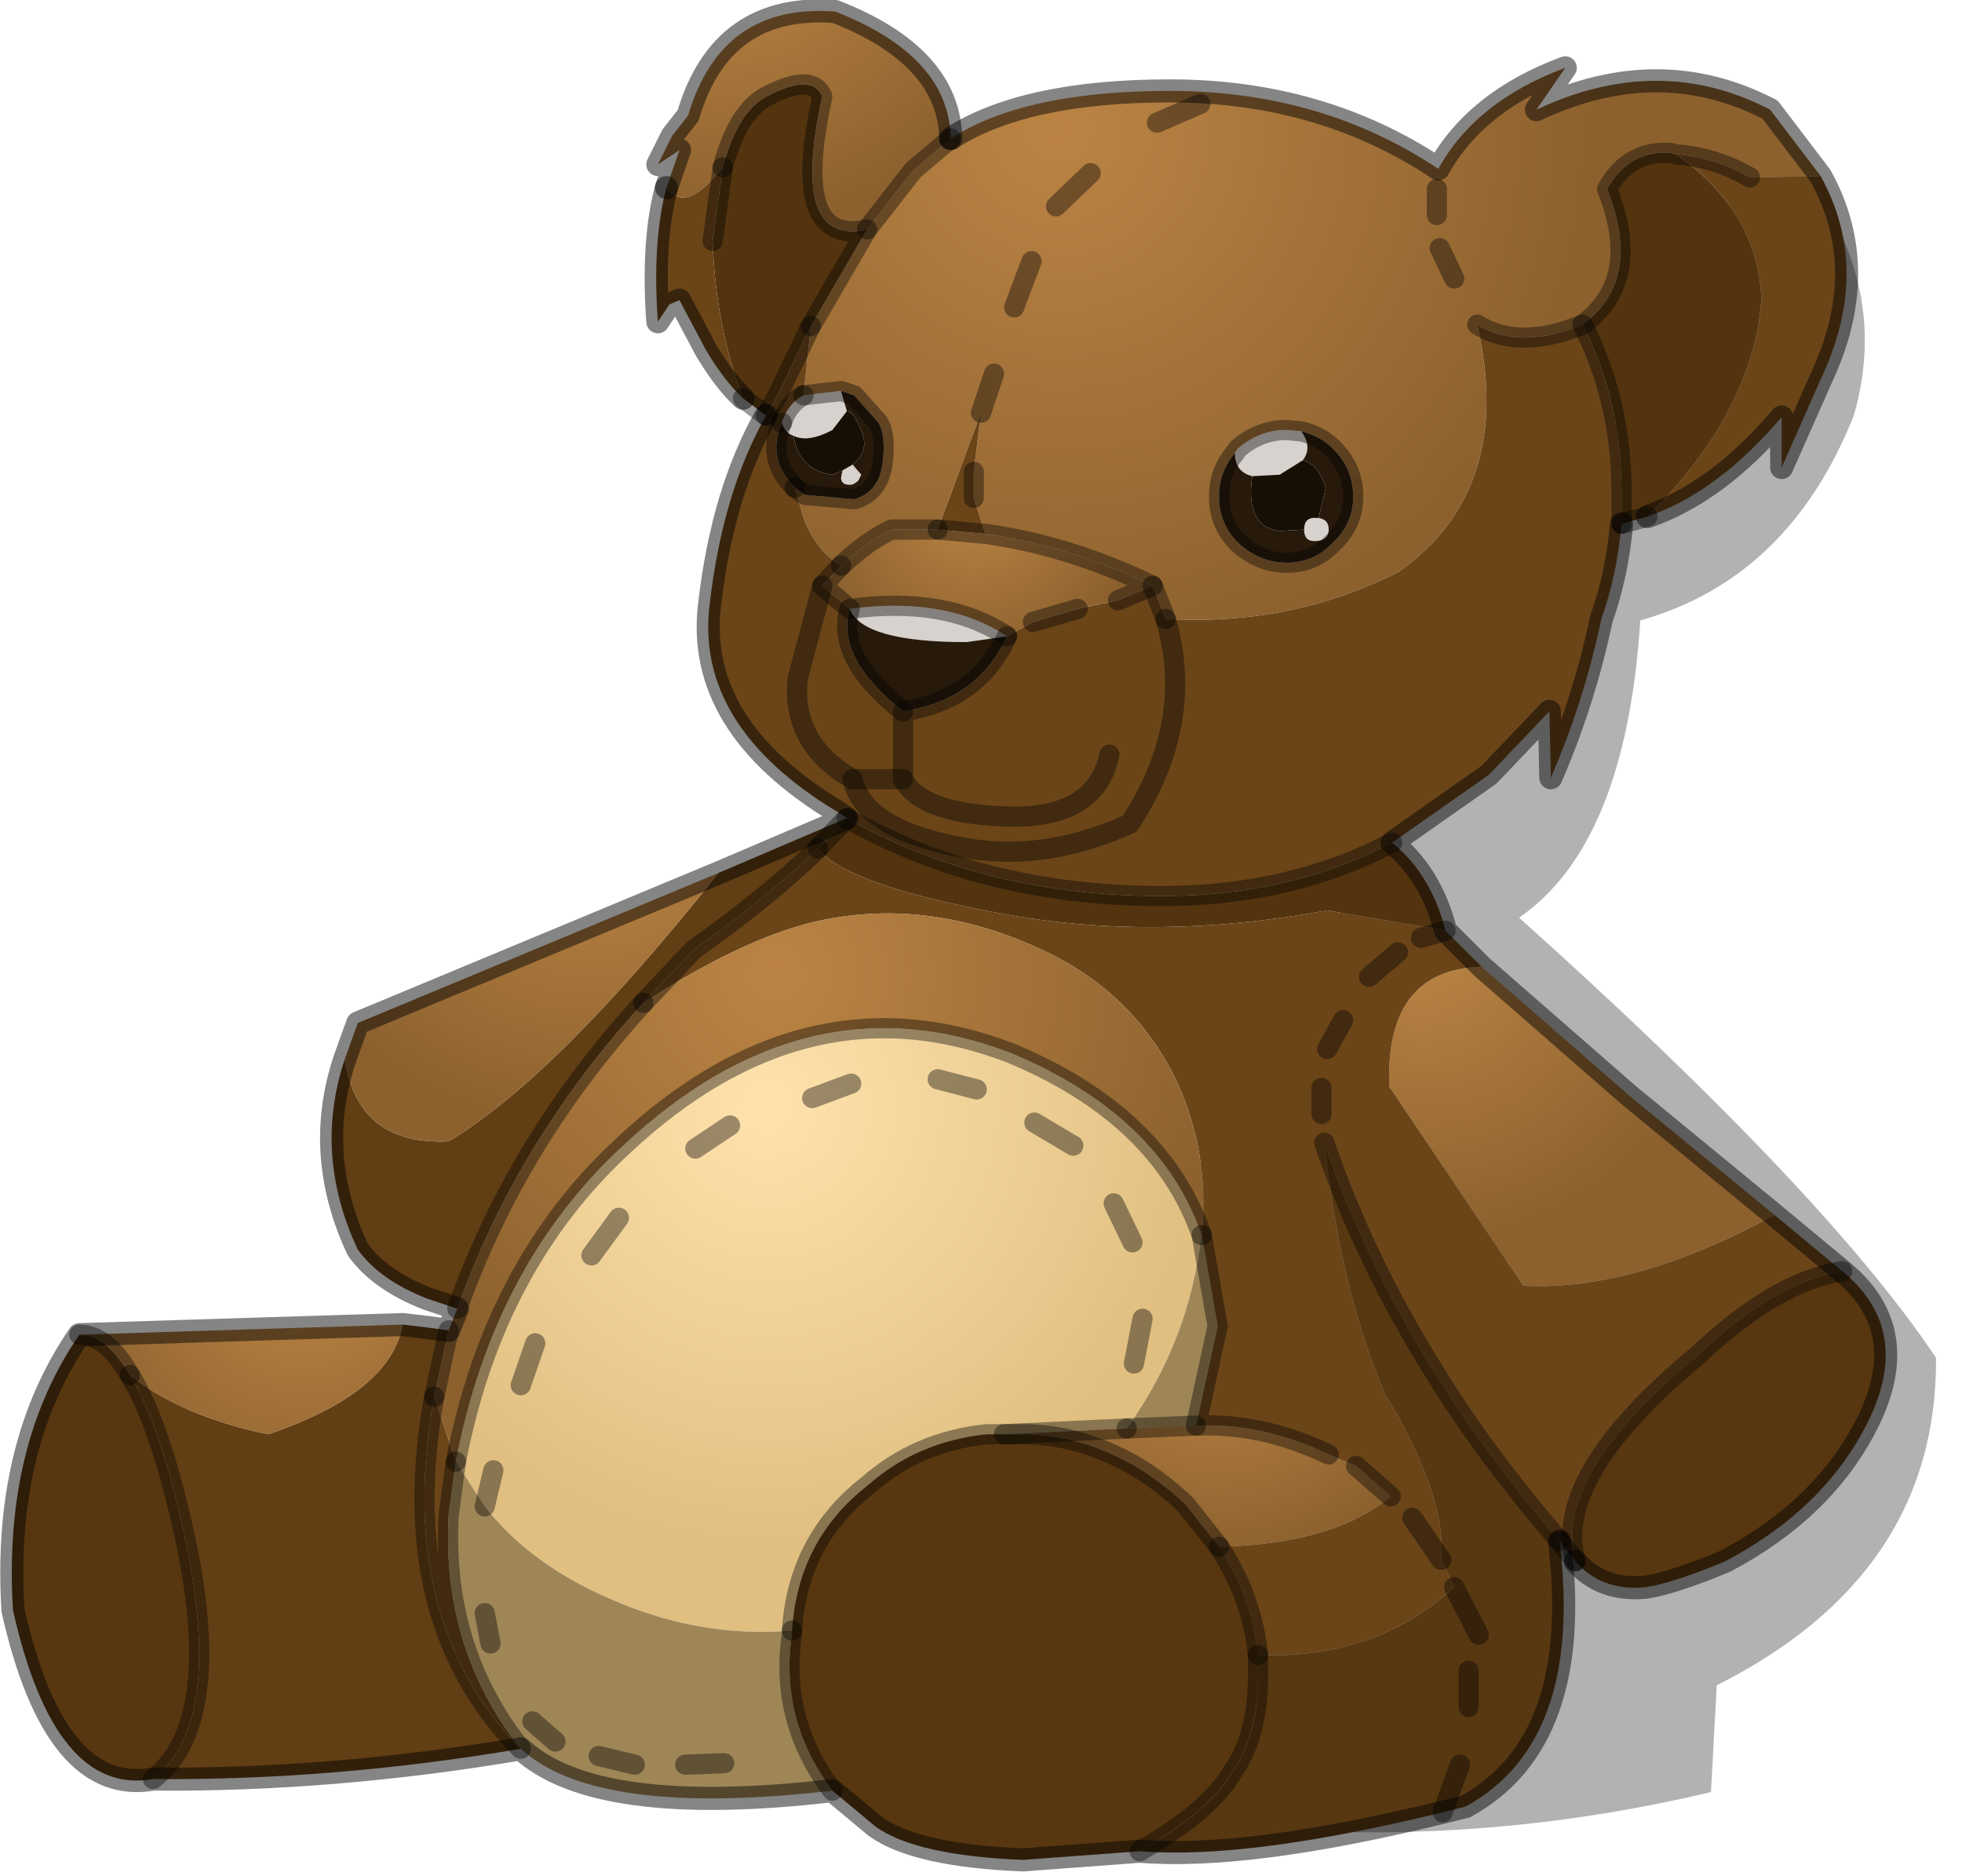 <?xml version="1.0" encoding="utf-8"?>
<svg version="1.1" id="Layer_1"
xmlns="http://www.w3.org/2000/svg"
xmlns:xlink="http://www.w3.org/1999/xlink"
width="68px" height="65px"
xml:space="preserve">
<g id="PathID_1680" transform="matrix(1, 0, 0, 1, 28.1, 61.5)">
<path style="fill:#000000;fill-opacity:0.302" d="M39 -14.45Q39.05 -6.95 31.4 -3.1L31.2 0.6Q24.25 2.25 17.25 1.95L10.2 -15.15L33.25 -56.9Q37.65 -52.3 36.15 -47.1Q33.9 -41.45 28.75 -40Q28.25 -32.25 24.55 -29.7Q35.15 -20.2 39 -14.45" />
</g>
<g id="PathID_1681" transform="matrix(1, 0, 0, 1, 28.1, 61.5)">
<radialGradient
id="RadialGradID_939" gradientUnits="userSpaceOnUse" gradientTransform="matrix(0.023, 0, 0, 0.023, 8.55, -57.05)" spreadMethod ="pad" cx="0" cy="0" r="819.2" fx="0" fy="0" >
<stop  offset="0"  style="stop-color:#BB8444;stop-opacity:1" />
<stop  offset="1"  style="stop-color:#8C612E;stop-opacity:1" />
</radialGradient>
<path style="fill:url(#RadialGradID_939) " d="M7.65 -52.45L7.05 -50.85L7.65 -52.45M20.4 -41.7Q16.7 -39.8 12.3 -40.05L11.85 -41.2Q8.95 -42.6 6.05 -43L5.65 -44.25L5.65 -45.15L5.9 -47.2L6.35 -48.55L5.9 -47.2L4.4 -43.15L2.8 -43.15Q1.95 -42.75 1.05 -41.9Q0.2 -42.4 -0.25 -43.55L-0.55 -44.6L-0.2 -44.35L1.5 -44.2Q2.4 -44.45 2.5 -45.55Q2.6 -46.4 2.35 -46.85L1.5 -47.8L1.05 -47.95L-0.25 -47.8L0 -50.2L1.95 -53.55L3.55 -55.6L4.85 -56.7Q7.4 -58.35 12.45 -58.35Q17.7 -58.35 21.75 -55.65Q23.05 -58 26.15 -59.15L25.15 -57.7Q29.4 -59.7 33.25 -57.7L35 -55.4L32.55 -55.35Q31.35 -56.05 30 -56.15L29.8 -56.2Q28.35 -56.3 27.6 -54.95Q28.85 -51.8 26.75 -50.25Q24.55 -49.35 23.1 -50.25Q24.4 -44.55 20.4 -41.7M9.7 -55.5L8.5 -54.35L9.7 -55.5M13.5 -57.9L12 -57.25L13.5 -57.9M22.3 -51.85L21.8 -52.9L22.3 -51.85M21.7 -54.05L21.7 -54.95L21.7 -54.05M14.15 -44.3Q14.15 -43.35 14.8 -42.7Q15.55 -42 16.5 -42Q17.45 -42 18.1 -42.7Q18.8 -43.35 18.8 -44.3Q18.8 -45.25 18.1 -45.95Q17.65 -46.4 17 -46.55L16.5 -46.6Q15.55 -46.6 14.8 -45.95L14.7 -45.8Q14.15 -45.15 14.15 -44.3" />
<path style="fill:#54340F;fill-opacity:1" d="M-1.15 -47.8L-1.55 -47.1L-2.35 -47.7Q-3.3 -50.2 -3.4 -53.15L-3.05 -55.7Q-2.55 -57.6 -1.55 -58.15Q0.05 -59 0.4 -58.15Q-0.75 -52.95 1.95 -53.55L0 -50.2L-1.15 -47.8M28.1 -44.45Q28.1 -47.6 26.75 -50.25Q28.85 -51.8 27.6 -54.95Q28.35 -56.3 29.8 -56.2L30 -56.15Q32.85 -54.15 32.95 -51.1L32.85 -50.25Q32.2 -46.75 29 -43.6L28.1 -43.35L28.1 -44.45M12.4 -30.45Q16.7 -30.5 20.15 -32.3Q21.5 -31.2 22 -29.25L17.9 -29.95Q11.9 -28.85 6.55 -29.85Q1.2 -30.85 0.25 -32.1L1.25 -33.15Q6.1 -30.4 12.4 -30.45" />
<radialGradient
id="RadialGradID_940" gradientUnits="userSpaceOnUse" gradientTransform="matrix(0.013, 0, 0, 0.012, -2.75, -63.6)" spreadMethod ="pad" cx="0" cy="0" r="819.2" fx="0" fy="0" >
<stop  offset="0"  style="stop-color:#BB8444;stop-opacity:1" />
<stop  offset="1"  style="stop-color:#8C612E;stop-opacity:1" />
</radialGradient>
<path style="fill:url(#RadialGradID_940) " d="M0.4 -58.15Q0.05 -59 -1.55 -58.15Q-2.55 -57.6 -3.05 -55.7Q-4.35 -54.05 -5 -55L-4.55 -56.3L-5.3 -55.8L-4.8 -56.8L-4.25 -57.5Q-3.1 -61.4 0.85 -61.1Q4.8 -59.55 4.85 -56.7L3.55 -55.6L1.95 -53.55Q-0.75 -52.95 0.4 -58.15" />
<path style="fill:#6B4518;fill-opacity:1" d="M-2.35 -47.7Q-3 -48.3 -3.65 -49.4L-4.55 -51.1L-4.9 -50.95L-5.3 -50.35Q-5.5 -53.15 -5 -55Q-4.35 -54.05 -3.05 -55.7L-3.4 -53.15Q-3.3 -50.2 -2.35 -47.7M3.2 -36.85L3.2 -34.5Q3.85 -33.25 7.05 -33.2Q9.9 -33.2 10.35 -35.35Q9.9 -33.2 7.05 -33.2Q3.85 -33.25 3.2 -34.5L3.2 -36.85Q5.8 -37.25 6.8 -39.45L7.7 -39.95L9.25 -40.4L10.65 -40.7L11.85 -41.2L12.3 -40.05Q16.7 -39.8 20.4 -41.7Q24.4 -44.55 23.1 -50.25Q24.55 -49.35 26.75 -50.25Q28.1 -47.6 28.1 -44.45L28.1 -43.35Q27.95 -41.6 27.4 -40.05Q26.8 -37.2 25.65 -34.55L25.6 -36.85L23.5 -34.65L20.15 -32.3Q16.7 -30.5 12.4 -30.45Q6.1 -30.4 1.25 -33.15L0.95 -33.35Q-4.05 -36.35 -3.5 -40.6Q-3.05 -44.45 -1.55 -47.1L-1.15 -47.8L0 -50.2L-0.25 -47.8Q-0.8 -47.5 -1 -46.85Q-1.55 -45.6 -0.55 -44.6L-0.25 -43.55Q0.2 -42.4 1.05 -41.9L0.4 -41.2L1.35 -40.4Q0.85 -38.7 3.2 -36.85M6.05 -43L4.4 -43.15L5.9 -47.2L5.65 -45.15L5.65 -44.25L6.05 -43M32.85 -50.25L32.95 -51.1Q32.85 -54.15 30 -56.15Q31.35 -56.05 32.55 -55.35L35 -55.4Q36.8 -52.15 35 -48.35L33.65 -45.3L33.65 -47.05Q31.45 -44.45 29 -43.6Q32.2 -46.75 32.85 -50.25M17.8 -21.9Q18.35 -16.8 19.9 -13.2Q22.05 -9.65 21.85 -7.45L20.85 -8.9L21.85 -7.45L22.3 -6.5Q19.6 -4 15.5 -4.15Q15.3 -6.15 14.15 -7.9Q18.15 -8 20.1 -9.65L18.9 -10.7L17.95 -11.1Q15.65 -12.2 13.35 -12.1L14.1 -15.55L13.55 -18.7Q13.85 -21.7 12.55 -24.3Q11.15 -27 8.4 -28.4Q4.2 -30.5 0.1 -29.55Q-2.4 -28.95 -5.8 -26.75L-4.05 -28.6Q-1.5 -30.4 0.25 -32.1Q1.2 -30.85 6.55 -29.85Q11.9 -28.85 17.9 -29.95L22 -29.25L21.15 -29L22 -29.25L23.25 -28Q19.9 -27.9 20.05 -23.85L24.7 -16.95Q28.55 -16.75 33.4 -19.4L35.75 -17.45Q33.45 -17.1 30.7 -14.5Q25.7 -10.35 26.5 -7.4L25.95 -8.1Q23.3 -11.2 21.65 -13.9Q19.2 -17.8 17.8 -21.9M0.4 -41.2L-0.45 -38Q-0.7 -35.75 1.45 -34.5Q1.85 -32.7 5.45 -32.1Q8.15 -31.65 11.05 -32.95Q13.35 -36.45 12.3 -40.05Q13.35 -36.45 11.05 -32.95Q8.15 -31.65 5.45 -32.1Q1.85 -32.7 1.45 -34.5Q-0.7 -35.75 -0.45 -38L0.4 -41.2M1.45 -34.5L3.2 -34.5L1.45 -34.5M18.45 -26.15L17.9 -25.15L18.45 -26.15M17.7 -23.8L17.7 -22.9L17.7 -23.8M20.35 -28.5L19.35 -27.65L20.35 -28.5M-13.05 -13.1L-12.3 -10.85L-12.55 -9Q-12.8 -4.35 -10.05 -0.9Q-14.45 -5.4 -13.05 -13.1" />
<path style="fill:#D7D2CD;fill-opacity:1" d="M1.25 -47.25L0.75 -46.6Q-0.1 -46.15 -0.6 -46.4Q-0.9 -46.5 -1 -46.85Q-0.8 -47.5 -0.25 -47.8L1.05 -47.95L1.25 -47.25M17.05 -45.55L16.25 -45.05L15.3 -45Q14.7 -45.15 14.7 -45.8L14.8 -45.95Q15.55 -46.6 16.5 -46.6L17 -46.55Q17.4 -46 17.05 -45.55M17.95 -43.15Q17.95 -42.75 17.45 -42.75Q17.1 -42.75 17.1 -43.15Q17.1 -43.6 17.55 -43.55L17.6 -43.55Q17.95 -43.5 17.95 -43.15M1.1 -45.2L1.45 -45.4L1.75 -45.05L1.65 -44.85Q1.5 -44.7 1.35 -44.7Q1.05 -44.7 1.05 -44.95L1.1 -45.2M5.4 -39.25Q1.8 -39.25 1.35 -40.4Q4.7 -40.85 6.8 -39.45L5.4 -39.25" />
<path style="fill:#170E04;fill-opacity:1" d="M17.85 -44.6L17.6 -43.55L17.55 -43.55Q17.1 -43.6 17.1 -43.15L16.25 -43.1Q15.05 -43.25 15.3 -45L16.25 -45.05L17.05 -45.55Q17.6 -45.4 17.85 -44.6M1.1 -45.2L0.75 -45.05Q-0.4 -45.2 -0.6 -46.4Q-0.1 -46.15 0.75 -46.6L1.25 -47.25Q1.5 -47.25 1.8 -46.45Q2 -45.85 1.45 -45.4L1.1 -45.2" />
<path style="fill:#271A0B;fill-opacity:1" d="M-1 -46.85Q-0.9 -46.5 -0.6 -46.4Q-0.4 -45.2 0.75 -45.05L1.1 -45.2L1.05 -44.95Q1.05 -44.7 1.35 -44.7Q1.5 -44.7 1.65 -44.85L1.75 -45.05L1.45 -45.4Q2 -45.85 1.8 -46.45Q1.5 -47.25 1.25 -47.25L1.05 -47.95L1.5 -47.8L2.35 -46.85Q2.6 -46.4 2.5 -45.55Q2.4 -44.45 1.5 -44.2L-0.2 -44.35L-0.55 -44.6Q-1.55 -45.6 -1 -46.85M17.6 -43.55L17.85 -44.6Q17.6 -45.4 17.05 -45.55Q17.4 -46 17 -46.55Q17.65 -46.4 18.1 -45.95Q18.8 -45.25 18.8 -44.3Q18.8 -43.35 18.1 -42.7Q17.45 -42 16.5 -42Q15.55 -42 14.8 -42.7Q14.15 -43.35 14.15 -44.3Q14.15 -45.15 14.7 -45.8Q14.7 -45.15 15.3 -45Q15.05 -43.25 16.25 -43.1L17.1 -43.15Q17.1 -42.75 17.45 -42.75Q17.95 -42.75 17.95 -43.15Q17.95 -43.5 17.6 -43.55M1.35 -40.4Q1.8 -39.25 5.4 -39.25L6.8 -39.45Q5.8 -37.25 3.2 -36.85Q0.85 -38.7 1.35 -40.4" />
<radialGradient
id="RadialGradID_941" gradientUnits="userSpaceOnUse" gradientTransform="matrix(0.007, 0, 0, 0.007, 5.65, -44.25)" spreadMethod ="pad" cx="0" cy="0" r="819.2" fx="0" fy="0" >
<stop  offset="0.035"  style="stop-color:#BB8444;stop-opacity:1" />
<stop  offset="1"  style="stop-color:#8C612E;stop-opacity:1" />
</radialGradient>
<path style="fill:url(#RadialGradID_941) " d="M6.05 -43Q8.95 -42.6 11.85 -41.2L10.65 -40.7L9.25 -40.4L7.7 -39.95L6.8 -39.45Q4.7 -40.85 1.35 -40.4L0.4 -41.2L1.05 -41.9Q1.95 -42.75 2.8 -43.15L4.4 -43.15L6.05 -43" />
<path style="fill:#623E14;fill-opacity:1" d="M-21.95 -9.35Q-22.7 -12.4 -23.6 -13.85Q-21.75 -12.4 -18.8 -11.8Q-14.55 -13.25 -14.15 -15.6L-13.3 -15.5L-12.55 -15.4L-12.65 -14.95L-13.05 -13.1Q-14.45 -5.4 -10.05 -0.9Q-16.55 0.2 -22.8 0.15Q-20.1 -1.95 -21.95 -9.35M0.25 -32.1Q-1.5 -30.4 -4.05 -28.6L-5.8 -26.75Q-10.2 -21.95 -12.25 -16.15L-13.3 -16.5Q-14.95 -17.15 -15.7 -18.2Q-17.25 -21.5 -16.15 -24.8Q-15.7 -21.8 -12.55 -21.95Q-8.8 -24.2 -3.2 -31.25L1.25 -33.15L0.25 -32.1" />
<radialGradient
id="RadialGradID_942" gradientUnits="userSpaceOnUse" gradientTransform="matrix(0.02, 0, 0, 0.02, -1.2, -27.75)" spreadMethod ="pad" cx="0" cy="0" r="819.2" fx="0" fy="0" >
<stop  offset="0"  style="stop-color:#BB8444;stop-opacity:1" />
<stop  offset="1"  style="stop-color:#8C612E;stop-opacity:1" />
</radialGradient>
<path style="fill:url(#RadialGradID_942) " d="M-5.8 -26.75Q-2.4 -28.95 0.1 -29.55Q4.2 -30.5 8.4 -28.4Q11.15 -27 12.55 -24.3Q13.85 -21.7 13.55 -18.7Q12.1 -22.85 6.95 -25Q-0.15 -27.75 -6.5 -21.8Q-11 -17.65 -12.3 -10.85L-13.05 -13.1L-12.65 -14.95L-12.55 -15.4L-12.25 -16.15Q-10.2 -21.95 -5.8 -26.75" />
<path style="fill:#583811;fill-opacity:1" d="M19.9 -13.2Q18.35 -16.8 17.8 -21.9Q19.2 -17.8 21.65 -13.9Q23.3 -11.2 25.95 -8.1Q26.8 -1.15 22.7 1.1L21.9 1.3Q15.15 2.95 11.4 2.65Q13.85 1.25 14.65 -0.15Q15.55 -1.45 15.5 -3.7L15.5 -4.15Q19.6 -4 22.3 -6.5L21.85 -7.45Q22.05 -9.65 19.9 -13.2M23.15 -4.85L22.3 -6.5L23.15 -4.85M22.8 -2.35L22.8 -3.6L22.8 -2.35M21.9 1.3L22.5 -0.35L21.9 1.3" />
<radialGradient
id="RadialGradID_943" gradientUnits="userSpaceOnUse" gradientTransform="matrix(0.019, 0, 0, 0.019, -1.5, -23.15)" spreadMethod ="pad" cx="0" cy="0" r="819.2" fx="0" fy="0" >
<stop  offset="0"  style="stop-color:#FFE2AD;stop-opacity:1" />
<stop  offset="0.984"  style="stop-color:#E0BF81;stop-opacity:1" />
</radialGradient>
<path style="fill:url(#RadialGradID_943) " d="M11.2 -14.25L11.5 -15.8L11.2 -14.25M11.15 -18.45L10.5 -19.8L11.15 -18.45M5.75 -23.75L4.4 -24.1L5.75 -23.75M9.1 -21.8L7.75 -22.6L9.1 -21.8M1.4 -23.95L0.05 -23.45L1.4 -23.95M-11.3 -9.3L-11 -10.55L-11.3 -9.3L-12.3 -10.85Q-11 -17.65 -6.5 -21.8Q-0.15 -27.75 6.95 -25Q12.1 -22.85 13.55 -18.7Q13.1 -14.95 10.95 -12L6.7 -11.8L6.1 -11.8Q3.7 -11.55 2 -10.05Q-0.45 -8.15 -0.65 -5Q-4.05 -4.7 -7.4 -6.3Q-9.85 -7.45 -11.3 -9.3M-9.55 -14.95L-10.05 -13.5L-9.55 -14.95M-6.65 -19.3L-7.6 -18L-6.65 -19.3M-2.8 -22.5L-4 -21.7L-2.8 -22.5" />
<path style="fill:#9F8657;fill-opacity:1" d="M-12.55 -9L-12.3 -10.85L-11.3 -9.3Q-9.85 -7.45 -7.4 -6.3Q-4.05 -4.7 -0.65 -5L-0.65 -4.9Q-1.1 -1.9 0.75 0.55Q-7.45 1.5 -10.05 -0.9Q-12.8 -4.35 -12.55 -9M10.95 -12Q13.1 -14.95 13.55 -18.7L14.1 -15.55L13.35 -12.1L10.95 -12M-11.3 -5.6L-11.1 -4.55L-11.3 -5.6M-7.35 -0.65L-6.1 -0.35L-7.35 -0.65M-4.35 -0.35L-3 -0.4L-4.35 -0.35M-9.65 -1.85L-8.85 -1.15L-9.65 -1.85" />
<radialGradient
id="RadialGradID_944" gradientUnits="userSpaceOnUse" gradientTransform="matrix(0.01, 0, 0, 0.01, 14.1, -15.55)" spreadMethod ="pad" cx="0" cy="0" r="819.2" fx="0" fy="0" >
<stop  offset="0.051"  style="stop-color:#BB8444;stop-opacity:1" />
<stop  offset="1"  style="stop-color:#8C612E;stop-opacity:1" />
</radialGradient>
<path style="fill:url(#RadialGradID_944) " d="M13 -9.35Q11.75 -10.55 10.35 -11.15Q9 -11.75 7.55 -11.8L6.7 -11.8L10.95 -12L13.35 -12.1Q15.65 -12.2 17.95 -11.1L18.9 -10.7L20.1 -9.65Q18.15 -8 14.15 -7.9L13 -9.35" />
<path style="fill:#583710;fill-opacity:1" d="M35.75 -17.45Q38.25 -15.4 36.6 -12.15Q35.1 -9.2 31.7 -7.4Q29.9 -6.65 28.95 -6.5Q27.4 -6.35 26.5 -7.4Q25.7 -10.35 30.7 -14.5Q33.45 -17.1 35.75 -17.45M-0.65 -5Q-0.45 -8.15 2 -10.05Q3.7 -11.55 6.1 -11.8L6.7 -11.8L7.55 -11.8Q9 -11.75 10.35 -11.15Q11.75 -10.55 13 -9.35L14.15 -7.9Q15.3 -6.15 15.5 -4.15L15.5 -3.7Q15.55 -1.45 14.65 -0.15Q13.85 1.25 11.4 2.65L7.35 2.95Q3.65 2.8 2.25 1.8L0.75 0.55Q-1.1 -1.9 -0.65 -4.9L-0.65 -5M-23.6 -13.85Q-22.7 -12.4 -21.95 -9.35Q-20.1 -1.95 -22.8 0.15Q-26.2 0.75 -27.65 -5.7Q-28 -11.4 -25.35 -15.25Q-24.4 -15.25 -23.6 -13.85" />
<radialGradient
id="RadialGradID_945" gradientUnits="userSpaceOnUse" gradientTransform="matrix(0.013, 0, 0, 0.013, 21.15, -29)" spreadMethod ="pad" cx="0" cy="0" r="819.2" fx="0" fy="0" >
<stop  offset="0.027"  style="stop-color:#BB8444;stop-opacity:1" />
<stop  offset="1"  style="stop-color:#8C612E;stop-opacity:1" />
</radialGradient>
<path style="fill:url(#RadialGradID_945) " d="M24.7 -16.95L20.05 -23.85Q19.9 -27.9 23.25 -28L28.35 -23.55L33.4 -19.4Q28.55 -16.75 24.7 -16.95" />
<radialGradient
id="RadialGradID_946" gradientUnits="userSpaceOnUse" gradientTransform="matrix(0.013, 0, 0, 0.013, -8.3, -33.1)" spreadMethod ="pad" cx="0" cy="0" r="819.2" fx="112" fy="0" >
<stop  offset="0.051"  style="stop-color:#BB8444;stop-opacity:1" />
<stop  offset="1"  style="stop-color:#8C612E;stop-opacity:1" />
</radialGradient>
<path style="fill:url(#RadialGradID_946) " d="M-12.55 -21.95Q-15.7 -21.8 -16.15 -24.8L-15.7 -26.05L-3.2 -31.25Q-8.8 -24.2 -12.55 -21.95" />
<radialGradient
id="RadialGradID_947" gradientUnits="userSpaceOnUse" gradientTransform="matrix(0.011, 0, 0, 0.011, -17.55, -17.85)" spreadMethod ="pad" cx="0" cy="0" r="819.2" fx="0" fy="0" >
<stop  offset="0.051"  style="stop-color:#BB8444;stop-opacity:1" />
<stop  offset="1"  style="stop-color:#8C612E;stop-opacity:1" />
</radialGradient>
<path style="fill:url(#RadialGradID_947) " d="M-18.8 -11.8Q-21.75 -12.4 -23.6 -13.85Q-24.4 -15.25 -25.35 -15.25L-14.15 -15.6Q-14.55 -13.25 -18.8 -11.8" />
<path style="fill:none;stroke-width:0.7;stroke-linecap:round;stroke-linejoin:round;stroke-miterlimit:3;stroke:#000000;stroke-opacity:0.388" d="M7.05 -50.85L7.65 -52.45" />
<path style="fill:none;stroke-width:0.7;stroke-linecap:round;stroke-linejoin:round;stroke-miterlimit:3;stroke:#000000;stroke-opacity:0.388" d="M1.95 -53.55L3.55 -55.6L4.85 -56.7" />
<path style="fill:none;stroke-width:0.8;stroke-linecap:round;stroke-linejoin:round;stroke-miterlimit:3;stroke:#000000;stroke-opacity:0.478" d="M4.85 -56.7Q4.8 -59.55 0.85 -61.1Q-3.1 -61.4 -4.25 -57.5L-4.8 -56.8L-5.3 -55.8L-4.55 -56.3L-5 -55" />
<path style="fill:none;stroke-width:0.7;stroke-linecap:round;stroke-linejoin:round;stroke-miterlimit:3;stroke:#000000;stroke-opacity:0.388" d="M-3.05 -55.7Q-2.55 -57.6 -1.55 -58.15Q0.05 -59 0.4 -58.15Q-0.75 -52.95 1.95 -53.55L0 -50.2" />
<path style="fill:none;stroke-width:0.7;stroke-linecap:round;stroke-linejoin:round;stroke-miterlimit:3;stroke:#000000;stroke-opacity:0.388" d="M-0.25 -47.8L1.05 -47.95L1.5 -47.8L2.35 -46.85Q2.6 -46.4 2.5 -45.55Q2.4 -44.45 1.5 -44.2L-0.2 -44.35L-0.55 -44.6" />
<path style="fill:none;stroke-width:0.7;stroke-linecap:round;stroke-linejoin:round;stroke-miterlimit:3;stroke:#000000;stroke-opacity:0.388" d="M1.05 -41.9Q1.95 -42.75 2.8 -43.15L4.4 -43.15" />
<path style="fill:none;stroke-width:0.7;stroke-linecap:round;stroke-linejoin:round;stroke-miterlimit:3;stroke:#000000;stroke-opacity:0.388" d="M5.9 -47.2L6.35 -48.55" />
<path style="fill:none;stroke-width:0.7;stroke-linecap:round;stroke-linejoin:round;stroke-miterlimit:3;stroke:#000000;stroke-opacity:0.388" d="M8.5 -54.35L9.7 -55.5" />
<path style="fill:none;stroke-width:0.7;stroke-linecap:round;stroke-linejoin:round;stroke-miterlimit:3;stroke:#000000;stroke-opacity:0.388" d="M12 -57.25L13.5 -57.9" />
<path style="fill:none;stroke-width:0.8;stroke-linecap:round;stroke-linejoin:round;stroke-miterlimit:3;stroke:#000000;stroke-opacity:0.478" d="M4.85 -56.7Q7.4 -58.35 12.45 -58.35Q17.7 -58.35 21.75 -55.65Q23.05 -58 26.15 -59.15L25.15 -57.7Q29.4 -59.7 33.25 -57.7L35 -55.4Q36.8 -52.15 35 -48.35L33.65 -45.3L33.65 -47.05Q31.45 -44.45 29 -43.6" />
<path style="fill:none;stroke-width:0.7;stroke-linecap:round;stroke-linejoin:round;stroke-miterlimit:3;stroke:#000000;stroke-opacity:0.388" d="M29 -43.6L28.1 -43.35" />
<path style="fill:none;stroke-width:0.8;stroke-linecap:round;stroke-linejoin:round;stroke-miterlimit:3;stroke:#000000;stroke-opacity:0.478" d="M28.1 -43.35Q27.95 -41.6 27.4 -40.05Q26.8 -37.2 25.65 -34.55L25.6 -36.85L23.5 -34.65L20.15 -32.3Q21.5 -31.2 22 -29.25L23.25 -28L28.35 -23.55L33.4 -19.4L35.75 -17.45Q38.25 -15.4 36.6 -12.15Q35.1 -9.2 31.7 -7.4Q29.9 -6.65 28.95 -6.5Q27.4 -6.35 26.5 -7.4" />
<path style="fill:none;stroke-width:0.7;stroke-linecap:round;stroke-linejoin:round;stroke-miterlimit:3;stroke:#000000;stroke-opacity:0.388" d="M26.5 -7.4L25.95 -8.1" />
<path style="fill:none;stroke-width:0.8;stroke-linecap:round;stroke-linejoin:round;stroke-miterlimit:3;stroke:#000000;stroke-opacity:0.478" d="M25.95 -8.1Q26.8 -1.15 22.7 1.1L21.9 1.3Q15.15 2.95 11.4 2.65L7.35 2.95Q3.65 2.8 2.25 1.8L0.75 0.55Q-7.45 1.5 -10.05 -0.9Q-16.55 0.2 -22.8 0.15Q-26.2 0.75 -27.65 -5.7Q-28 -11.4 -25.35 -15.25L-14.15 -15.6L-13.3 -15.5L-12.55 -15.4L-12.25 -16.15L-13.3 -16.5Q-14.95 -17.15 -15.7 -18.2Q-17.25 -21.5 -16.15 -24.8L-15.7 -26.05L-3.2 -31.25L1.25 -33.15L0.95 -33.35Q-4.05 -36.35 -3.5 -40.6Q-3.05 -44.45 -1.55 -47.1" />
<path style="fill:none;stroke-width:0.7;stroke-linecap:round;stroke-linejoin:round;stroke-miterlimit:3;stroke:#000000;stroke-opacity:0.388" d="M-1.55 -47.1L-2.35 -47.7" />
<path style="fill:none;stroke-width:0.8;stroke-linecap:round;stroke-linejoin:round;stroke-miterlimit:3;stroke:#000000;stroke-opacity:0.478" d="M-2.35 -47.7Q-3 -48.3 -3.65 -49.4L-4.55 -51.1L-4.9 -50.95L-5.3 -50.35Q-5.5 -53.15 -5 -55" />
<path style="fill:none;stroke-width:0.7;stroke-linecap:round;stroke-linejoin:round;stroke-miterlimit:3;stroke:#000000;stroke-opacity:0.388" d="M23.1 -50.25Q24.55 -49.35 26.75 -50.25Q28.85 -51.8 27.6 -54.95Q28.35 -56.3 29.8 -56.2L30 -56.15Q31.35 -56.05 32.55 -55.35" />
<path style="fill:none;stroke-width:0.7;stroke-linecap:round;stroke-linejoin:round;stroke-miterlimit:3;stroke:#000000;stroke-opacity:0.388" d="M21.8 -52.9L22.3 -51.85" />
<path style="fill:none;stroke-width:0.7;stroke-linecap:round;stroke-linejoin:round;stroke-miterlimit:3;stroke:#000000;stroke-opacity:0.388" d="M21.7 -54.95L21.7 -54.05" />
<path style="fill:none;stroke-width:0.7;stroke-linecap:round;stroke-linejoin:round;stroke-miterlimit:3;stroke:#000000;stroke-opacity:0.388" d="M26.75 -50.25Q28.1 -47.6 28.1 -44.45L28.1 -43.35" />
<path style="fill:none;stroke-width:0.7;stroke-linecap:round;stroke-linejoin:round;stroke-miterlimit:3;stroke:#000000;stroke-opacity:0.388" d="M21.15 -29L22 -29.25" />
<path style="fill:none;stroke-width:0.7;stroke-linecap:round;stroke-linejoin:round;stroke-miterlimit:3;stroke:#000000;stroke-opacity:0.388" d="M0.25 -32.1Q-1.5 -30.4 -4.05 -28.6L-5.8 -26.75" />
<path style="fill:none;stroke-width:0.7;stroke-linecap:round;stroke-linejoin:round;stroke-miterlimit:3;stroke:#000000;stroke-opacity:0.388" d="M13.55 -18.7L14.1 -15.55L13.35 -12.1Q15.65 -12.2 17.95 -11.1" />
<path style="fill:none;stroke-width:0.7;stroke-linecap:round;stroke-linejoin:round;stroke-miterlimit:3;stroke:#000000;stroke-opacity:0.388" d="M18.9 -10.7L20.1 -9.65" />
<path style="fill:none;stroke-width:0.7;stroke-linecap:round;stroke-linejoin:round;stroke-miterlimit:3;stroke:#000000;stroke-opacity:0.388" d="M14.15 -7.9Q15.3 -6.15 15.5 -4.15" />
<path style="fill:none;stroke-width:0.7;stroke-linecap:round;stroke-linejoin:round;stroke-miterlimit:3;stroke:#000000;stroke-opacity:0.388" d="M21.85 -7.45L20.85 -8.9" />
<path style="fill:none;stroke-width:0.7;stroke-linecap:round;stroke-linejoin:round;stroke-miterlimit:3;stroke:#000000;stroke-opacity:0.388" d="M14.7 -45.8L14.8 -45.95Q15.55 -46.6 16.5 -46.6L17 -46.55Q17.65 -46.4 18.1 -45.95Q18.8 -45.25 18.8 -44.3Q18.8 -43.35 18.1 -42.7Q17.45 -42 16.5 -42Q15.55 -42 14.8 -42.7Q14.15 -43.35 14.15 -44.3Q14.15 -45.15 14.7 -45.8z" />
<path style="fill:none;stroke-width:0.7;stroke-linecap:round;stroke-linejoin:round;stroke-miterlimit:3;stroke:#000000;stroke-opacity:0.388" d="M11.85 -41.2L12.3 -40.05" />
<path style="fill:none;stroke-width:0.7;stroke-linecap:round;stroke-linejoin:round;stroke-miterlimit:3;stroke:#000000;stroke-opacity:0.388" d="M10.65 -40.7L11.85 -41.2Q8.95 -42.6 6.05 -43L4.4 -43.15" />
<path style="fill:none;stroke-width:0.7;stroke-linecap:round;stroke-linejoin:round;stroke-miterlimit:3;stroke:#000000;stroke-opacity:0.388" d="M5.65 -44.25L5.65 -45.15" />
<path style="fill:none;stroke-width:0.7;stroke-linecap:round;stroke-linejoin:round;stroke-miterlimit:3;stroke:#000000;stroke-opacity:0.388" d="M1.05 -41.9L0.4 -41.2L1.35 -40.4Q4.7 -40.85 6.8 -39.45" />
<path style="fill:none;stroke-width:0.7;stroke-linecap:round;stroke-linejoin:round;stroke-miterlimit:3;stroke:#000000;stroke-opacity:0.388" d="M7.7 -39.95L9.25 -40.4" />
<path style="fill:none;stroke-width:0.7;stroke-linecap:round;stroke-linejoin:round;stroke-miterlimit:3;stroke:#000000;stroke-opacity:0.388" d="M6.8 -39.45Q5.8 -37.25 3.2 -36.85L3.2 -34.5Q3.85 -33.25 7.05 -33.2Q9.9 -33.2 10.35 -35.35" />
<path style="fill:none;stroke-width:0.7;stroke-linecap:round;stroke-linejoin:round;stroke-miterlimit:3;stroke:#000000;stroke-opacity:0.388" d="M1.25 -33.15L0.25 -32.1" />
<path style="fill:none;stroke-width:0.7;stroke-linecap:round;stroke-linejoin:round;stroke-miterlimit:3;stroke:#000000;stroke-opacity:0.388" d="M12.3 -40.05Q13.35 -36.45 11.05 -32.95Q8.15 -31.65 5.45 -32.1Q1.85 -32.7 1.45 -34.5Q-0.7 -35.75 -0.45 -38L0.4 -41.2" />
<path style="fill:none;stroke-width:0.7;stroke-linecap:round;stroke-linejoin:round;stroke-miterlimit:3;stroke:#000000;stroke-opacity:0.388" d="M3.2 -34.5L1.45 -34.5" />
<path style="fill:none;stroke-width:0.7;stroke-linecap:round;stroke-linejoin:round;stroke-miterlimit:3;stroke:#000000;stroke-opacity:0.388" d="M20.15 -32.3Q16.7 -30.5 12.4 -30.45Q6.1 -30.4 1.25 -33.15" />
<path style="fill:none;stroke-width:0.7;stroke-linecap:round;stroke-linejoin:round;stroke-miterlimit:3;stroke:#000000;stroke-opacity:0.388" d="M17.9 -25.15L18.45 -26.15" />
<path style="fill:none;stroke-width:0.7;stroke-linecap:round;stroke-linejoin:round;stroke-miterlimit:3;stroke:#000000;stroke-opacity:0.388" d="M1.35 -40.4Q0.85 -38.7 3.2 -36.85" />
<path style="fill:none;stroke-width:0.7;stroke-linecap:round;stroke-linejoin:round;stroke-miterlimit:3;stroke:#000000;stroke-opacity:0.388" d="M11.5 -15.8L11.2 -14.25" />
<path style="fill:none;stroke-width:0.7;stroke-linecap:round;stroke-linejoin:round;stroke-miterlimit:3;stroke:#000000;stroke-opacity:0.388" d="M17.7 -22.9L17.7 -23.8" />
<path style="fill:none;stroke-width:0.7;stroke-linecap:round;stroke-linejoin:round;stroke-miterlimit:3;stroke:#000000;stroke-opacity:0.388" d="M10.5 -19.8L11.15 -18.45" />
<path style="fill:none;stroke-width:0.7;stroke-linecap:round;stroke-linejoin:round;stroke-miterlimit:3;stroke:#000000;stroke-opacity:0.388" d="M4.4 -24.1L5.75 -23.75" />
<path style="fill:none;stroke-width:0.7;stroke-linecap:round;stroke-linejoin:round;stroke-miterlimit:3;stroke:#000000;stroke-opacity:0.388" d="M7.75 -22.6L9.1 -21.8" />
<path style="fill:none;stroke-width:0.7;stroke-linecap:round;stroke-linejoin:round;stroke-miterlimit:3;stroke:#000000;stroke-opacity:0.388" d="M0.05 -23.45L1.4 -23.95" />
<path style="fill:none;stroke-width:0.7;stroke-linecap:round;stroke-linejoin:round;stroke-miterlimit:3;stroke:#000000;stroke-opacity:0.388" d="M-0.65 -5Q-0.45 -8.15 2 -10.05Q3.7 -11.55 6.1 -11.8L6.7 -11.8L10.95 -12" />
<path style="fill:none;stroke-width:0.7;stroke-linecap:round;stroke-linejoin:round;stroke-miterlimit:3;stroke:#000000;stroke-opacity:0.388" d="M13.55 -18.7Q12.1 -22.85 6.95 -25Q-0.15 -27.75 -6.5 -21.8Q-11 -17.65 -12.3 -10.85" />
<path style="fill:none;stroke-width:0.7;stroke-linecap:round;stroke-linejoin:round;stroke-miterlimit:3;stroke:#000000;stroke-opacity:0.388" d="M-11.3 -9.3L-11 -10.55" />
<path style="fill:none;stroke-width:0.7;stroke-linecap:round;stroke-linejoin:round;stroke-miterlimit:3;stroke:#000000;stroke-opacity:0.388" d="M6.7 -11.8L7.55 -11.8Q9 -11.75 10.35 -11.15Q11.75 -10.55 13 -9.35L14.15 -7.9" />
<path style="fill:none;stroke-width:0.7;stroke-linecap:round;stroke-linejoin:round;stroke-miterlimit:3;stroke:#000000;stroke-opacity:0.388" d="M10.95 -12L13.35 -12.1" />
<path style="fill:none;stroke-width:0.7;stroke-linecap:round;stroke-linejoin:round;stroke-miterlimit:3;stroke:#000000;stroke-opacity:0.388" d="M15.5 -4.15L15.5 -3.7Q15.55 -1.45 14.65 -0.15Q13.85 1.25 11.4 2.65" />
<path style="fill:none;stroke-width:0.7;stroke-linecap:round;stroke-linejoin:round;stroke-miterlimit:3;stroke:#000000;stroke-opacity:0.388" d="M26.5 -7.4Q25.7 -10.35 30.7 -14.5Q33.45 -17.1 35.75 -17.45" />
<path style="fill:none;stroke-width:0.7;stroke-linecap:round;stroke-linejoin:round;stroke-miterlimit:3;stroke:#000000;stroke-opacity:0.388" d="M22.3 -6.5L23.15 -4.85" />
<path style="fill:none;stroke-width:0.7;stroke-linecap:round;stroke-linejoin:round;stroke-miterlimit:3;stroke:#000000;stroke-opacity:0.388" d="M22.8 -3.6L22.8 -2.35" />
<path style="fill:none;stroke-width:0.7;stroke-linecap:round;stroke-linejoin:round;stroke-miterlimit:3;stroke:#000000;stroke-opacity:0.388" d="M25.95 -8.1Q23.3 -11.2 21.65 -13.9Q19.2 -17.8 17.8 -21.9" />
<path style="fill:none;stroke-width:0.7;stroke-linecap:round;stroke-linejoin:round;stroke-miterlimit:3;stroke:#000000;stroke-opacity:0.388" d="M19.35 -27.65L20.35 -28.5" />
<path style="fill:none;stroke-width:0.7;stroke-linecap:round;stroke-linejoin:round;stroke-miterlimit:3;stroke:#000000;stroke-opacity:0.388" d="M22.5 -0.35L21.9 1.3" />
<path style="fill:none;stroke-width:0.7;stroke-linecap:round;stroke-linejoin:round;stroke-miterlimit:3;stroke:#000000;stroke-opacity:0.388" d="M-3.4 -53.15L-3.05 -55.7" />
<path style="fill:none;stroke-width:0.7;stroke-linecap:round;stroke-linejoin:round;stroke-miterlimit:3;stroke:#000000;stroke-opacity:0.388" d="M-0.25 -47.8Q-0.8 -47.5 -1 -46.85" />
<path style="fill:none;stroke-width:0.7;stroke-linecap:round;stroke-linejoin:round;stroke-miterlimit:3;stroke:#000000;stroke-opacity:0.388" d="M-1 -46.85Q-1.55 -45.6 -0.55 -44.6" />
<path style="fill:none;stroke-width:0.7;stroke-linecap:round;stroke-linejoin:round;stroke-miterlimit:3;stroke:#000000;stroke-opacity:0.388" d="M-1.55 -47.1L-1.15 -47.8L0 -50.2" />
<path style="fill:none;stroke-width:0.7;stroke-linecap:round;stroke-linejoin:round;stroke-miterlimit:3;stroke:#000000;stroke-opacity:0.388" d="M-23.6 -13.85Q-22.7 -12.4 -21.95 -9.35Q-20.1 -1.95 -22.8 0.15" />
<path style="fill:none;stroke-width:0.7;stroke-linecap:round;stroke-linejoin:round;stroke-miterlimit:3;stroke:#000000;stroke-opacity:0.388" d="M-25.35 -15.25Q-24.4 -15.25 -23.6 -13.85" />
<path style="fill:none;stroke-width:0.7;stroke-linecap:round;stroke-linejoin:round;stroke-miterlimit:3;stroke:#000000;stroke-opacity:0.388" d="M-10.05 -13.5L-9.55 -14.95" />
<path style="fill:none;stroke-width:0.7;stroke-linecap:round;stroke-linejoin:round;stroke-miterlimit:3;stroke:#000000;stroke-opacity:0.388" d="M-7.6 -18L-6.65 -19.3" />
<path style="fill:none;stroke-width:0.7;stroke-linecap:round;stroke-linejoin:round;stroke-miterlimit:3;stroke:#000000;stroke-opacity:0.388" d="M-4 -21.7L-2.8 -22.5" />
<path style="fill:none;stroke-width:0.7;stroke-linecap:round;stroke-linejoin:round;stroke-miterlimit:3;stroke:#000000;stroke-opacity:0.388" d="M-12.55 -15.4L-12.65 -14.95L-13.05 -13.1" />
<path style="fill:none;stroke-width:0.7;stroke-linecap:round;stroke-linejoin:round;stroke-miterlimit:3;stroke:#000000;stroke-opacity:0.388" d="M-12.3 -10.85L-12.55 -9Q-12.8 -4.35 -10.05 -0.9Q-14.45 -5.4 -13.05 -13.1" />
<path style="fill:none;stroke-width:0.7;stroke-linecap:round;stroke-linejoin:round;stroke-miterlimit:3;stroke:#000000;stroke-opacity:0.388" d="M-11.1 -4.55L-11.3 -5.6" />
<path style="fill:none;stroke-width:0.7;stroke-linecap:round;stroke-linejoin:round;stroke-miterlimit:3;stroke:#000000;stroke-opacity:0.388" d="M0.75 0.55Q-1.1 -1.9 -0.65 -4.9L-0.65 -5" />
<path style="fill:none;stroke-width:0.7;stroke-linecap:round;stroke-linejoin:round;stroke-miterlimit:3;stroke:#000000;stroke-opacity:0.388" d="M-6.1 -0.35L-7.35 -0.65" />
<path style="fill:none;stroke-width:0.7;stroke-linecap:round;stroke-linejoin:round;stroke-miterlimit:3;stroke:#000000;stroke-opacity:0.388" d="M-3 -0.4L-4.35 -0.35" />
<path style="fill:none;stroke-width:0.7;stroke-linecap:round;stroke-linejoin:round;stroke-miterlimit:3;stroke:#000000;stroke-opacity:0.388" d="M-8.85 -1.15L-9.65 -1.85" />
<path style="fill:none;stroke-width:0.7;stroke-linecap:round;stroke-linejoin:round;stroke-miterlimit:3;stroke:#000000;stroke-opacity:0.388" d="M-5.8 -26.75Q-10.2 -21.95 -12.25 -16.15" />
</g>
</svg>
